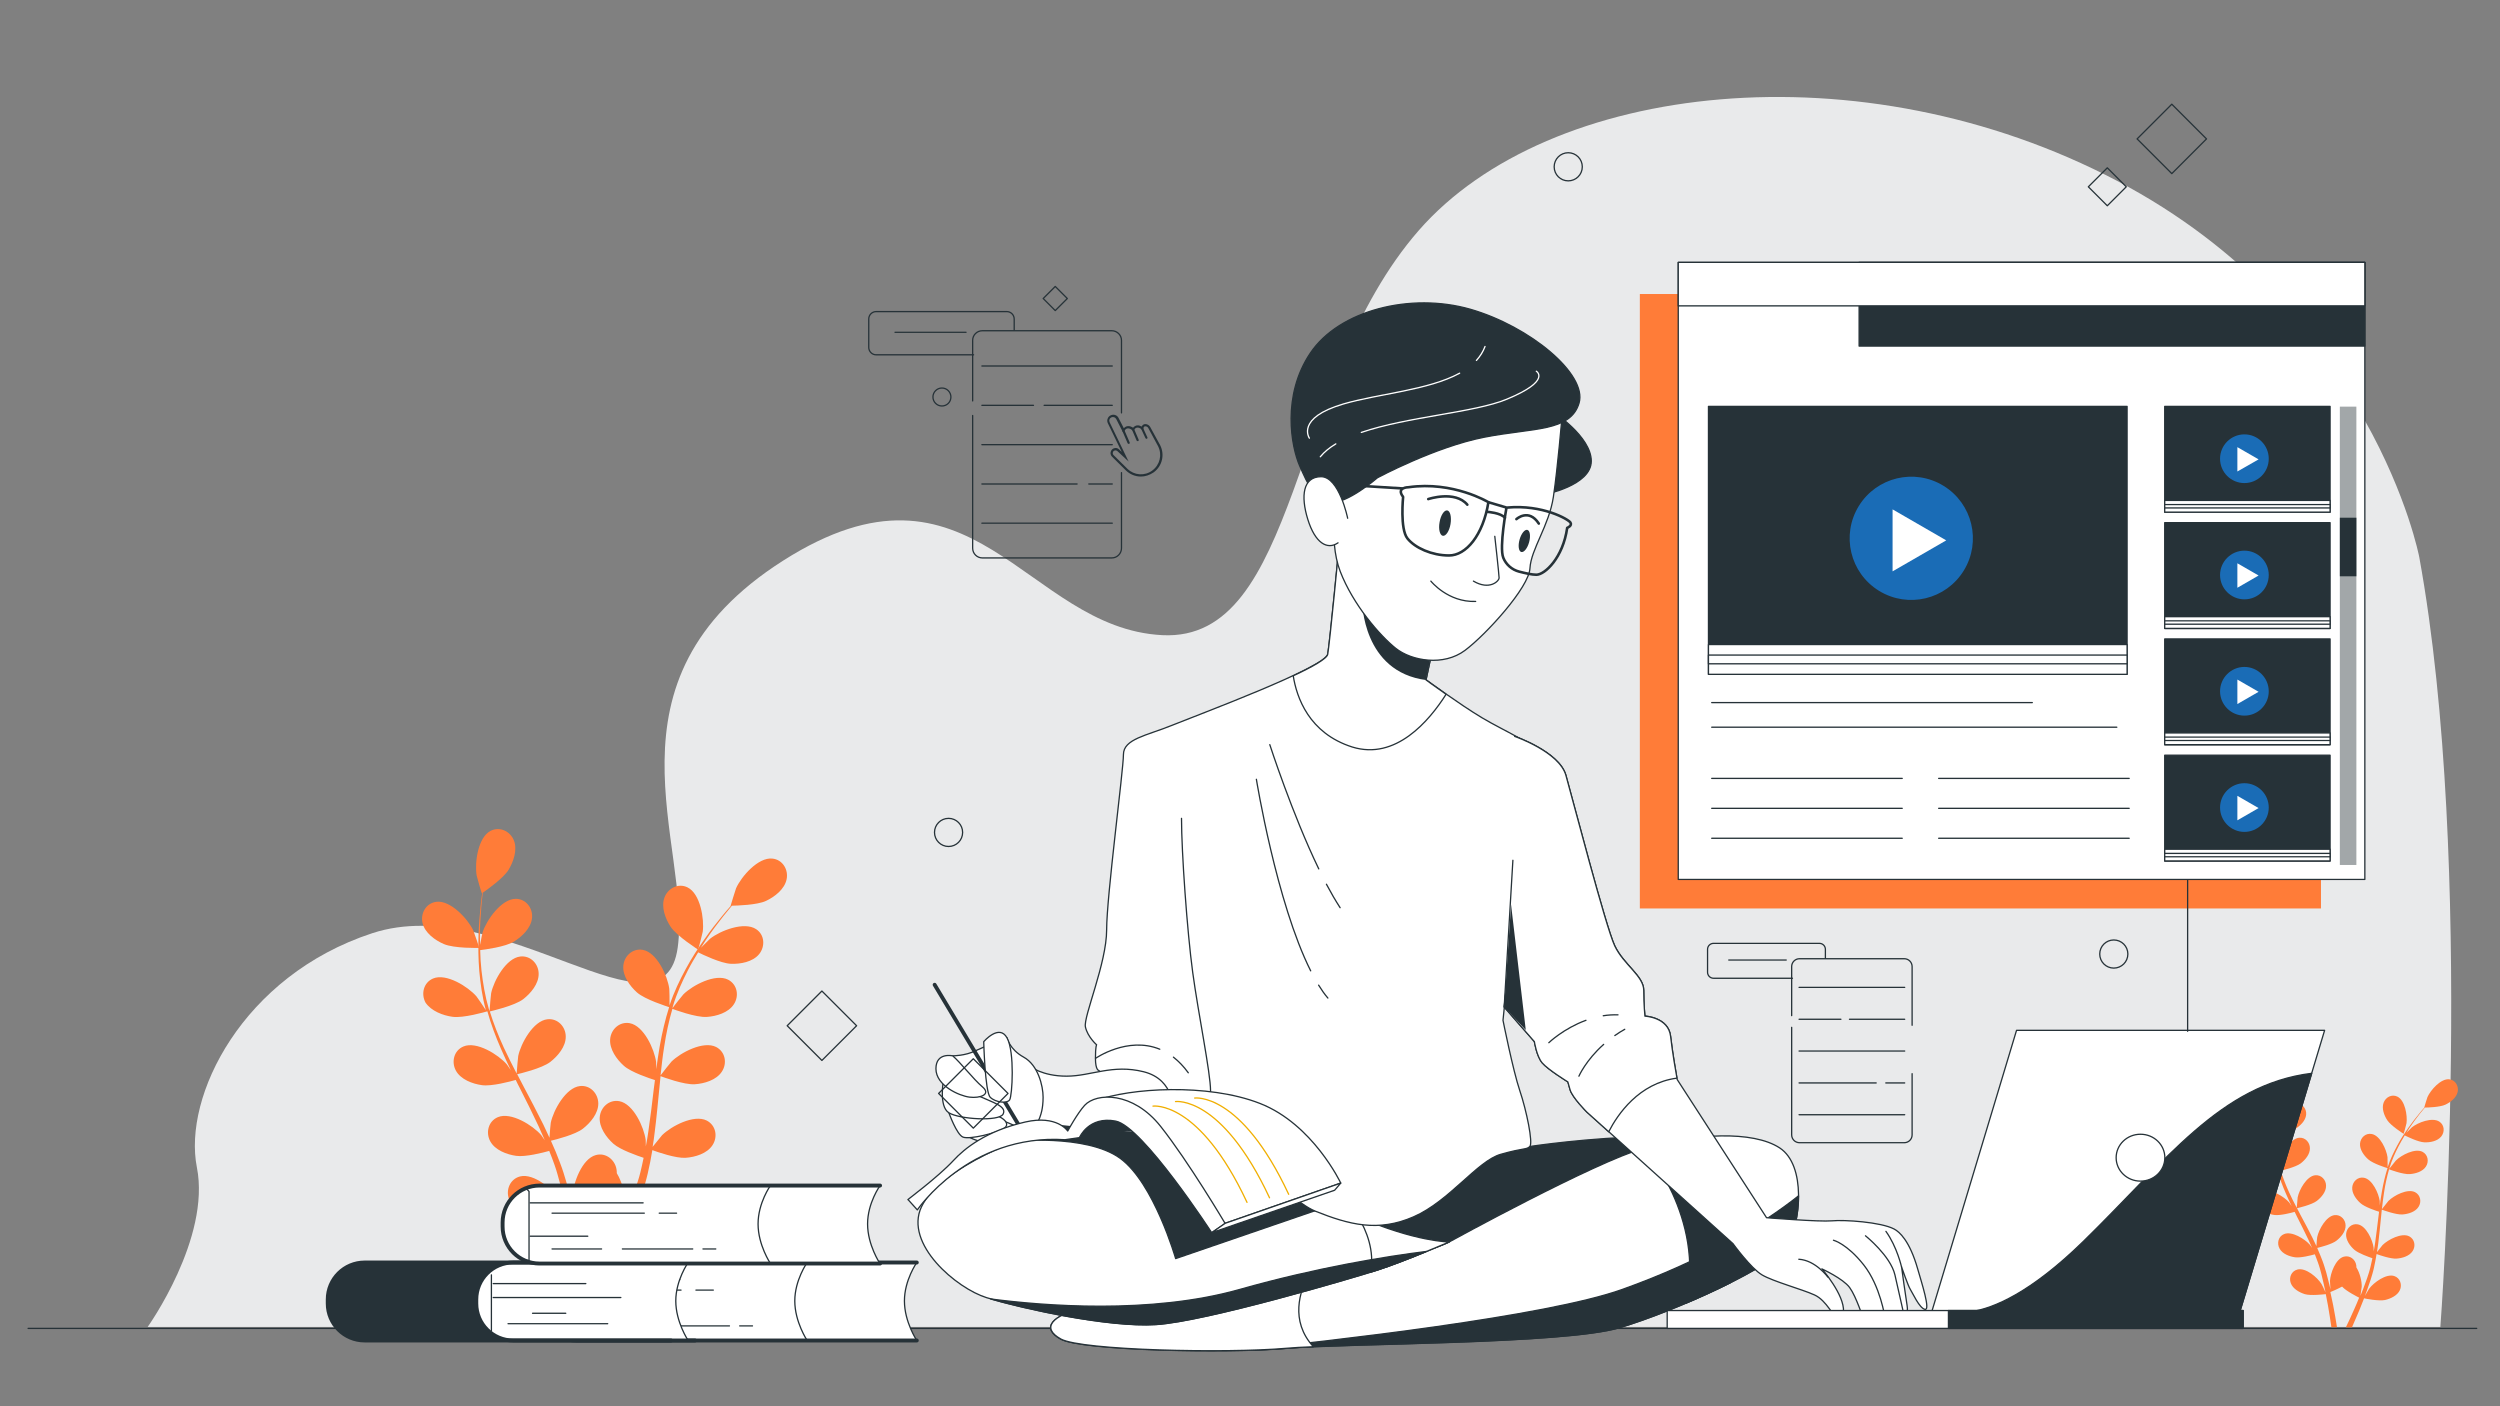 <?xml version="1.0" encoding="utf-8"?>
<!-- Generator: Adobe Illustrator 25.2.0, SVG Export Plug-In . SVG Version: 6.00 Build 0)  -->
<svg version="1.1" id="Layer_1" xmlns="http://www.w3.org/2000/svg" xmlns:xlink="http://www.w3.org/1999/xlink" x="0px" y="0px"
	 viewBox="0 0 1920 1080" style="enable-background:new 0 0 1920 1080;" xml:space="preserve">
<rect x="0" y="0" width="1920" height="1080" fill="#808080" stroke="none"/>
<style type="text/css">
	.st0{fill:#E9EAEB;}
	.st1{fill:none;stroke:#263238;stroke-linecap:round;stroke-linejoin:round;stroke-miterlimit:10;}
	.st2{fill:#FF7C38;}
	.st3{fill:#263238;stroke:#263238;stroke-linecap:round;stroke-linejoin:round;stroke-miterlimit:10;}
	.st4{fill:#FFFFFF;stroke:#263238;stroke-linecap:round;stroke-linejoin:round;stroke-miterlimit:10;}
	.st5{fill:#263238;}
	.st6{display:none;fill:#263238;stroke:#263238;stroke-linecap:round;stroke-linejoin:round;stroke-miterlimit:10;}
	.st7{fill:none;stroke:#263238;stroke-width:2;stroke-linecap:round;stroke-linejoin:round;stroke-miterlimit:10;}
	.st8{fill:none;stroke:#FFFFFF;stroke-linecap:round;stroke-linejoin:round;stroke-miterlimit:10;}
	.st9{fill:none;stroke:#263238;stroke-width:3;stroke-linecap:round;stroke-linejoin:round;stroke-miterlimit:10;}
	.st10{fill:none;stroke:#F0AE00;stroke-linecap:round;stroke-linejoin:round;stroke-miterlimit:10;}
	.st11{fill:none;stroke:#263238;stroke-width:1;stroke-linecap:round;stroke-linejoin:round;stroke-miterlimit:10;}
	.st12{fill:#1A6CB6;}
	.st13{fill:#FFFFFF;}
	.st14{fill:#A2A7A9;}
</style>
<path class="st0" d="M1858,427.9c0,0-35.1-185.3-231.9-288.9c-196.8-103.6-436.8-76.3-536.6,38.1
	c-99.8,114.5-91.7,316.1-196.9,310.7s-145.6-149.9-291.2-57.2s-70.1,218-80.9,297c-10.8,79-134.8-43.6-234.6-10.9
	C186.2,749.4,140.4,842,151.2,896.5s-37.8,122.6-37.8,122.6h1760.8C1874.2,1019.2,1901.2,664.9,1858,427.9z"/>
<line class="st1" x1="21.6" y1="1020.2" x2="1902.1" y2="1020.2"/>
<g>
	<path class="st2" d="M340.8,725c7.9,3.5,27.2,3,27.2,3c0.2,0-4.1-12.6-4.5-13.4c-4.2-8.9-17.6-23.5-28.5-22
		c-7.9,1.1-12.2,8.9-10.5,16.3C326.3,716.5,334.1,722.1,340.8,725z"/>
	<path class="st2" d="M347.5,780.9c8.2,1.2,25.4-3.8,26.8-4.2c2.7,9.7,6.3,19.3,10.5,28.9c2.4,5.5,4.9,10.9,7.6,16.4
		c-1.6-2.3-3-4.3-3.2-4.6c-6.4-7.4-23.2-18-33.3-13.7c-7.3,3.1-9.4,11.8-5.8,18.5c3.7,6.8,12.7,10.2,20,11.2c7.4,1.1,22.1-2.9,26-4
		c1,2.1,2,4.2,3.1,6.2c5,9.9,10,19.8,14.6,29.7c1.6,3.5,3.1,7,4.6,10.4c-1.4-2-2.6-3.8-2.8-4c-6.4-7.4-23.2-18-33.3-13.7
		c-7.3,3.1-9.4,11.8-5.8,18.5c3.7,6.8,12.7,10.2,20,11.2c7,1,20.7-2.5,25.3-3.8c1.4,3.6,2.9,7.2,4.1,10.8c0.8,2.5,1.7,4.8,2.3,7.3
		c0.7,2.5,1.4,4.9,2,7.3c1.1,4.7,2.3,9.5,3.3,14.2c0.7,3.2,1.3,6.3,2,9.4c-1.6-3.5-4.8-10.2-5.2-10.8c-5.2-8.3-20.2-21.3-30.9-18.6
		c-7.7,2-11.1,10.3-8.5,17.4c2.7,7.3,11,12,18,14.1c7.7,2.4,24.8,0.2,27-0.1c1,5.1,2,10.1,2.8,14.8c1.8,10.4,3.2,19.7,4.3,27.6h7.2
		c-1.3-8.2-2.9-17.9-5.1-28.8c-1-5.2-2.2-10.7-3.5-16.4c1.3-0.5,8.6-3.5,15-7.1c5.6,6.1,20.1,13.2,21.9,14.1
		c-2,4.8-3.9,9.5-5.8,13.9c-4,9.2-7.8,17.3-11.1,24.3h7.8c2.9-6.4,6-13.7,9.3-21.7c2-4.9,4.1-10.2,6.1-15.6c2.1,0.4,19,3.9,26.9,2.1
		c7.2-1.6,15.8-5.7,19-12.7c3.1-6.9,0.3-15.5-7.2-18c-10.4-3.5-26.4,8.3-32.2,16.3c-0.4,0.5-3.5,5.9-5.5,9.4
		c0.8-2.2,1.7-4.4,2.5-6.7c1.7-4.5,3.2-9.1,4.9-14c0.7-2.4,1.5-4.8,2.2-7.3c0.8-2.4,1.3-5.1,2-7.6c1.4-6,2.6-12.1,3.6-18.2
		c4,1.5,18.2,6.4,25.5,5.9c7.3-0.5,16.5-3.2,20.7-9.7c4.2-6.4,2.7-15.2-4.4-18.9c-9.8-5-27.3,4.3-34.3,11.2c-0.4,0.4-4.9,6-7.3,9
		c0.6-3.7,1.2-7.4,1.6-11.2c1.4-10.9,2.4-22,3.5-33c0.3-3.4,0.7-6.8,1-10.1c1.4,0.5,18.1,6.8,26.4,6.2c7.3-0.5,16.5-3.2,20.7-9.7
		c4.2-6.4,2.7-15.2-4.4-18.9c-9.8-5-27.3,4.3-34.3,11.2c-0.5,0.5-6.9,8.5-8.4,10.6c0.8-7.4,1.6-14.8,2.8-22.1
		c1.5-10,3.6-19.8,6.3-29c0.7,0.3,18.1,6.8,26.5,6.2c7.3-0.5,16.5-3.2,20.7-9.7c4.2-6.4,2.7-15.2-4.4-18.9
		c-9.8-5-27.3,4.3-34.3,11.2c-0.5,0.5-7.4,9.1-8.5,10.8c0.2-0.5,0.3-1.1,0.4-1.7c3-9.9,7.2-19.1,11.5-27.5c2.5-4.9,5.2-9.4,7.9-13.8
		c3.1,1.6,17.5,8.5,25.1,8.8c7.3,0.3,16.8-1.4,21.7-7.4c4.8-5.9,4.3-14.9-2.3-19.2c-9.2-6.1-27.6,1.2-35.3,7.3
		c-0.4,0.3-4.3,4.2-7.1,7c1.2-2,2.5-4,3.7-5.8c4.6-6.9,9.2-13,13.4-18.3c2.4-3,4.6-5.7,6.7-8.2c3.9-0.1,19.4-0.5,26.2-3.7
		c6.6-3.1,14.2-8.9,15.8-16.5c1.6-7.4-3-15.2-10.9-16c-10.9-1.2-23.9,13.8-27.9,22.8c-0.3,0.8-4.3,13.5-4.2,13.5c0,0,0.2,0,0.2,0
		c-2.1,2.3-4.3,4.9-6.6,7.7c-4.3,5.3-9.1,11.2-13.8,18.1c-4.8,6.8-9.8,14.4-14.3,22.8c-4.6,8.5-9,17.6-12.3,27.6
		c0,0.1-0.1,0.2-0.1,0.3c0.1-3.2-0.1-12.2-0.2-12.9c-1.3-9.7-9.4-27.8-20.3-29.8c-7.8-1.4-14.4,4.7-15,12.3
		c-0.6,7.7,5,15.5,10.5,20.4c6.2,5.5,23.3,10.8,24.7,11.3c-3,9.5-5.4,19.6-7.2,29.9c-1,5.9-1.9,11.8-2.7,17.8c0-2.8-0.1-5.3-0.1-5.6
		c-1.3-9.7-9.4-27.8-20.3-29.8c-7.8-1.4-14.4,4.7-15,12.3c-0.6,7.7,5,15.5,10.5,20.4c5.5,5,20.1,9.8,23.9,11
		c-0.3,2.3-0.6,4.6-0.9,6.9c-1.3,11-2.6,22.1-4.2,32.8c-0.5,3.8-1.2,7.5-1.9,11.2c0-2.5-0.1-4.6-0.1-4.9
		c-1.3-9.7-9.4-27.8-20.3-29.8c-7.8-1.4-14.4,4.7-15,12.3c-0.6,7.7,5,15.5,10.5,20.4c5.3,4.7,18.7,9.3,23.2,10.8
		c-0.8,3.8-1.6,7.6-2.5,11.2c-0.7,2.5-1.2,4.9-2.1,7.3c-0.8,2.4-1.6,4.8-2.3,7.2c-1.6,4.5-3.3,9.2-5,13.6c-1.2,3.1-2.4,6-3.5,8.9
		c0.6-3.8,1.6-11.2,1.6-11.8c0.1-6.5-2.2-17.1-6.8-24.6c0-1,0-1.9-0.2-2.9c-1.2-7.5-8.3-13.1-15.9-11c-10.6,2.8-17.4,21.5-17.9,31.3
		c0,0.6,0.4,6.9,0.6,10.9c-0.5-2.3-1-4.6-1.6-6.9c-1.1-4.7-2.4-9.4-3.7-14.4c-0.7-2.4-1.5-4.8-2.2-7.3c-0.7-2.4-1.7-4.9-2.6-7.4
		c-2.1-5.8-4.5-11.5-7.1-17.2c4.1-1,18.7-4.7,24.5-9.2c5.8-4.5,12-11.8,11.9-19.5c-0.1-7.6-6.2-14.2-14.1-13.3
		c-10.9,1.2-20.4,18.6-22.4,28.2c-0.1,0.6-0.8,7.7-1,11.5c-1.6-3.4-3.1-6.8-4.8-10.3c-4.9-9.8-10.1-19.7-15.3-29.5
		c-1.6-3-3.1-6-4.7-9c1.5-0.3,18.9-4.4,25.4-9.4c5.8-4.5,12-11.8,11.9-19.5c0-7.6-6.2-14.2-14.1-13.3c-10.9,1.2-20.4,18.6-22.4,28.2
		c-0.1,0.7-1.1,10.9-1.2,13.5c-3.4-6.6-6.8-13.3-9.9-20c-4.2-9.2-7.9-18.5-10.7-27.7c0.7-0.2,18.9-4.3,25.6-9.4
		c5.8-4.5,12-11.8,11.9-19.5c0-7.6-6.2-14.2-14.1-13.3c-10.9,1.2-20.4,18.6-22.4,28.2c-0.2,0.8-1.1,11.7-1.2,13.7
		c-0.2-0.5-0.4-1.1-0.6-1.7c-2.9-9.9-4.5-19.9-5.6-29.3c-0.6-5.5-0.9-10.7-1-15.8c3.5-0.4,19.3-2.5,25.8-6.5
		c6.3-3.8,13.2-10.4,14-18.1c0.8-7.6-4.6-14.8-12.5-14.8c-11,0-22.4,16.3-25.4,25.6c-0.2,0.5-1.3,5.9-2,9.8c0-2.3-0.1-4.7-0.1-6.9
		c0-8.3,0.5-15.9,1.1-22.7c0.3-3.8,0.7-7.3,1.1-10.5c3.2-2.2,15.9-11.2,19.8-17.6c3.8-6.3,6.9-15.3,4.1-22.5
		c-2.8-7.1-10.9-11-17.9-7.4c-9.8,5-12.4,24.7-10.7,34.4c0.1,0.8,3.8,13.7,4,13.6c0,0,0.2-0.1,0.2-0.1c-0.4,3.1-0.9,6.4-1.2,10.1
		c-0.7,6.8-1.4,14.4-1.6,22.7c-0.2,8.3-0.2,17.4,0.6,27c0.9,9.6,2.2,19.6,5,29.8c0,0.1,0.1,0.2,0.1,0.3c-1.7-2.7-6.8-10.2-7.3-10.7
		c-6.4-7.4-23.2-18-33.3-13.7c-7.3,3.1-9.4,11.8-5.8,18.5C331.2,776.5,340.2,779.9,347.5,780.9z"/>
	<path class="st2" d="M536.1,729.3c0.2,0.1,3.5-12.8,3.6-13.7c1.3-9.7-1.8-29.3-11.7-34.1c-7.1-3.5-15.1,0.7-17.7,7.8
		c-2.7,7.3,0.7,16.3,4.7,22.4C519.8,719,536.1,729.2,536.1,729.3z"/>
</g>
<g>
	<path class="st2" d="M1729.2,868.2c4.7,2.1,16.3,1.8,16.3,1.8c0.1,0-2.5-7.6-2.7-8c-2.5-5.3-10.6-14-17.1-13.2
		c-4.7,0.6-7.3,5.3-6.3,9.8C1720.5,863.1,1725.2,866.5,1729.2,868.2z"/>
	<path class="st2" d="M1733.2,901.7c4.9,0.7,15.2-2.3,16-2.5c1.6,5.8,3.8,11.6,6.3,17.3c1.4,3.3,2.9,6.5,4.5,9.8
		c-0.9-1.4-1.8-2.6-1.9-2.8c-3.8-4.4-13.9-10.8-19.9-8.2c-4.4,1.8-5.6,7.1-3.4,11.1c2.2,4.1,7.6,6.1,11.9,6.7
		c4.4,0.6,13.3-1.7,15.6-2.4c0.6,1.2,1.2,2.5,1.8,3.7c3,5.9,6,11.9,8.8,17.8c1,2.1,1.9,4.2,2.8,6.2c-0.8-1.2-1.6-2.3-1.7-2.4
		c-3.8-4.4-13.9-10.8-19.9-8.2c-4.4,1.8-5.6,7.1-3.4,11.1c2.2,4.1,7.6,6.1,11.9,6.7c4.2,0.6,12.4-1.5,15.2-2.3
		c0.8,2.2,1.7,4.3,2.4,6.4c0.5,1.5,1,2.8,1.4,4.3c0.4,1.5,0.8,2.9,1.2,4.4c0.7,2.8,1.4,5.7,2,8.5c0.4,1.9,0.8,3.8,1.2,5.6
		c-0.9-2.1-2.9-6.1-3.1-6.4c-3.1-5-12.1-12.8-18.5-11.1c-4.6,1.2-6.7,6.1-5.1,10.4c1.6,4.4,6.6,7.2,10.8,8.5
		c4.6,1.4,14.8,0.1,16.1,0c0.6,3.1,1.2,6,1.7,8.9c1.1,6.2,1.9,11.8,2.6,16.5h4.3c-0.8-4.9-1.7-10.7-3-17.2c-0.6-3.1-1.3-6.4-2.1-9.8
		c0.8-0.3,5.1-2.1,9-4.2c3.4,3.7,12,7.9,13.1,8.5c-1.2,2.9-2.3,5.7-3.5,8.3c-2.4,5.5-4.7,10.4-6.7,14.5h4.7c1.7-3.8,3.6-8.2,5.6-13
		c1.2-2.9,2.4-6.1,3.7-9.3c1.2,0.3,11.4,2.3,16.1,1.3c4.3-1,9.5-3.4,11.4-7.6c1.9-4.1,0.2-9.3-4.3-10.8c-6.2-2.1-15.8,5-19.3,9.7
		c-0.2,0.3-2.1,3.5-3.3,5.6c0.5-1.3,1-2.6,1.5-4c1-2.7,1.9-5.5,2.9-8.4c0.4-1.4,0.9-2.9,1.3-4.3c0.5-1.5,0.8-3,1.2-4.6
		c0.8-3.6,1.5-7.2,2.1-10.9c2.4,0.9,10.9,3.8,15.3,3.5c4.4-0.3,9.9-1.9,12.4-5.8c2.5-3.8,1.6-9.1-2.6-11.3c-5.8-3-16.3,2.5-20.5,6.7
		c-0.3,0.3-2.9,3.6-4.3,5.4c0.3-2.2,0.7-4.4,1-6.7c0.8-6.5,1.4-13.2,2.1-19.8c0.2-2,0.4-4,0.6-6.1c0.8,0.3,10.9,4,15.8,3.7
		c4.4-0.3,9.9-1.9,12.4-5.8c2.5-3.8,1.6-9.1-2.6-11.3c-5.8-3-16.3,2.5-20.5,6.7c-0.3,0.3-4.1,5.1-5,6.3c0.5-4.5,1-8.9,1.7-13.2
		c0.9-6,2.2-11.8,3.8-17.4c0.4,0.2,10.8,4.1,15.9,3.7c4.4-0.3,9.9-1.9,12.4-5.8c2.5-3.8,1.6-9.1-2.6-11.3c-5.8-3-16.3,2.5-20.5,6.7
		c-0.3,0.3-4.4,5.5-5.1,6.4c0.1-0.3,0.2-0.7,0.3-1c1.8-5.9,4.3-11.4,6.9-16.4c1.5-2.9,3.1-5.6,4.7-8.3c1.9,0.9,10.4,5.1,15,5.3
		c4.4,0.2,10-0.8,13-4.4c2.9-3.5,2.6-8.9-1.4-11.5c-5.5-3.6-16.5,0.7-21.1,4.4c-0.3,0.2-2.6,2.5-4.2,4.2c0.7-1.2,1.5-2.4,2.2-3.5
		c2.8-4.2,5.5-7.8,8-11c1.4-1.8,2.8-3.4,4-4.9c2.3,0,11.6-0.3,15.7-2.2c4-1.9,8.5-5.3,9.5-9.9c0.9-4.5-1.8-9.1-6.5-9.6
		c-6.5-0.7-14.3,8.3-16.7,13.6c-0.2,0.5-2.6,8.1-2.5,8.1c0,0,0.1,0,0.1,0c-1.2,1.4-2.6,2.9-3.9,4.6c-2.6,3.1-5.4,6.7-8.3,10.8
		c-2.9,4.1-5.9,8.6-8.6,13.7c-2.7,5.1-5.4,10.5-7.3,16.5c0,0.1,0,0.1-0.1,0.2c0-1.9-0.1-7.3-0.1-7.7c-0.8-5.8-5.6-16.6-12.1-17.8
		c-4.7-0.9-8.6,2.8-9,7.3c-0.4,4.6,3,9.3,6.3,12.2c3.7,3.3,13.9,6.5,14.8,6.7c-1.8,5.7-3.2,11.7-4.3,17.9c-0.6,3.5-1.2,7.1-1.6,10.7
		c0-1.7-0.1-3.2-0.1-3.4c-0.8-5.8-5.6-16.6-12.1-17.8c-4.7-0.9-8.6,2.8-9,7.3c-0.4,4.6,3,9.3,6.3,12.2c3.3,3,12,5.9,14.3,6.6
		c-0.2,1.4-0.3,2.8-0.5,4.1c-0.8,6.6-1.6,13.2-2.5,19.6c-0.3,2.3-0.7,4.5-1.1,6.7c0-1.5-0.1-2.7-0.1-2.9
		c-0.8-5.8-5.6-16.6-12.1-17.8c-4.7-0.9-8.6,2.8-9,7.3c-0.4,4.6,3,9.3,6.3,12.2c3.2,2.8,11.2,5.6,13.9,6.5c-0.5,2.3-1,4.5-1.5,6.7
		c-0.4,1.5-0.7,2.9-1.2,4.4c-0.5,1.5-0.9,2.9-1.4,4.3c-1,2.7-2,5.5-3,8.2c-0.7,1.8-1.4,3.6-2.1,5.3c0.4-2.3,1-6.7,1-7.1
		c0.1-3.9-1.3-10.3-4.1-14.7c0-0.6,0-1.2-0.1-1.7c-0.7-4.5-4.9-7.8-9.5-6.6c-6.4,1.7-10.4,12.8-10.7,18.7c0,0.3,0.2,4.1,0.4,6.5
		c-0.3-1.4-0.6-2.7-1-4.2c-0.7-2.8-1.4-5.6-2.2-8.6c-0.4-1.4-0.9-2.9-1.3-4.3c-0.4-1.5-1-3-1.5-4.5c-1.3-3.4-2.7-6.9-4.2-10.3
		c2.5-0.6,11.2-2.8,14.7-5.5c3.5-2.7,7.2-7,7.1-11.7c0-4.5-3.7-8.5-8.4-8c-6.5,0.7-12.2,11.1-13.4,16.9c-0.1,0.4-0.5,4.6-0.6,6.9
		c-0.9-2-1.9-4.1-2.9-6.1c-2.9-5.9-6.1-11.8-9.2-17.6c-0.9-1.8-1.9-3.6-2.8-5.4c0.9-0.2,11.3-2.6,15.2-5.6c3.5-2.7,7.2-7,7.1-11.7
		c0-4.5-3.7-8.5-8.4-8c-6.5,0.7-12.2,11.1-13.4,16.9c-0.1,0.4-0.6,6.5-0.7,8.1c-2.1-4-4.1-7.9-5.9-11.9c-2.5-5.5-4.7-11.1-6.4-16.6
		c0.4-0.1,11.3-2.6,15.3-5.6c3.5-2.7,7.2-7,7.1-11.7c0-4.5-3.7-8.5-8.4-8c-6.5,0.7-12.2,11.1-13.4,16.9c-0.1,0.5-0.7,7-0.7,8.2
		c-0.1-0.3-0.2-0.7-0.3-1c-1.8-5.9-2.7-11.9-3.3-17.5c-0.4-3.3-0.5-6.4-0.6-9.5c2.1-0.3,11.5-1.5,15.4-3.9c3.8-2.3,7.9-6.2,8.4-10.8
		c0.5-4.5-2.7-8.8-7.5-8.8c-6.6,0-13.4,9.7-15.2,15.3c-0.1,0.3-0.8,3.5-1.2,5.8c0-1.4-0.1-2.8-0.1-4.1c0-5,0.3-9.5,0.6-13.6
		c0.2-2.3,0.4-4.4,0.7-6.3c1.9-1.3,9.5-6.7,11.8-10.5c2.3-3.8,4.2-9.2,2.4-13.5c-1.7-4.2-6.5-6.6-10.7-4.4c-5.8,3-7.4,14.8-6.4,20.6
		c0.1,0.5,2.3,8.2,2.4,8.1c0,0,0.1-0.1,0.1-0.1c-0.3,1.9-0.5,3.8-0.7,6c-0.4,4-0.8,8.6-0.9,13.6c-0.1,5-0.1,10.4,0.4,16.1
		c0.5,5.7,1.3,11.7,3,17.8c0,0.1,0.1,0.1,0.1,0.2c-1-1.6-4.1-6.1-4.4-6.4c-3.8-4.4-13.9-10.8-19.9-8.2c-4.4,1.8-5.6,7.1-3.4,11.1
		C1723.5,899,1728.8,901,1733.2,901.7z"/>
	<path class="st2" d="M1846,870.8c0.1,0.1,2.1-7.7,2.2-8.2c0.8-5.8-1.1-17.5-7-20.4c-4.3-2.1-9,0.4-10.6,4.7
		c-1.6,4.4,0.4,9.7,2.8,13.4C1836.2,864.6,1846,870.8,1846,870.8z"/>
</g>
<g>
	<g>
		<g>
			<path class="st3" d="M1174.9,880.5c0,0,45.2-6.9,93.6-7.7c48.4-0.8,64.3,2.4,76.2,6.3s22.5,37.3,6.9,69
				c-15.6,31.7-70.4,57.9-144.9,51.5c-74.6-6.3-127.7-21.4-156.3-42.8c-28.6-21.4-3.2-33.3,28.6-50.8
				C1110.6,888.8,1153.5,879.5,1174.9,880.5z"/>
			<path class="st4" d="M1113,953.8c0,0,111.1-61.1,149.9-72.2s83.3-13.5,103.9,0s15.9,57.1,6.3,73.8
				c-9.5,16.7-86.5,51.6-129.3,64.3c-42.8,12.7-210.2,11.9-256.2,15.9c-46,4-157,1.6-172.9-7.1c-15.9-8.7-6.3-18.2,16.7-23.8
				c23-5.5,99.2-5.5,134.8-15.9C1002,978.4,1086.8,967.3,1113,953.8z"/>
			<path class="st3" d="M1373.2,955.4c4.6-8.1,8.1-22.6,8.1-37c-28.8,22.8-73.5,49.8-135.4,71.9c-58.7,21-225,39.7-293.7,46.8
				c13.7-0.3,26-0.8,35.5-1.6c46-4,213.4-3.2,256.2-15.9C1286.7,1006.9,1363.7,972,1373.2,955.4z"/>
			<path class="st3" d="M1294.7,1000.9c11.8-5,23.6-10.4,34.3-15.8c2.4-11.7,5.2-45.9-19.9-112c-15.1,1.3-31,4.2-46.1,8.5
				C1262.9,881.6,1310,935.4,1294.7,1000.9z"/>
			<path class="st4" d="M1004.5,980c-14.9,3-28.4,5.9-38.2,8.7c-35.7,10.3-111.8,10.3-134.8,15.9s-32.5,15.1-16.7,23.8
				c15.9,8.7,126.9,11.1,172.9,7.1c5.4-0.5,12.6-0.9,21-1.2C990.3,1014.3,998.7,991,1004.5,980z"/>
		</g>
		<g>
			<path class="st4" d="M932.2,853.8c0,0-72.2,8.7-108.7,11.9c-36.5,3.2-102.3,32.5-115.8,61.1c-13.5,28.6,27,62.7,50,69.8
				c23,7.1,92,23,130.1,20.6c38.1-2.4,150.7-35.7,170.5-42c19.8-6.3,54.7-21.4,54.7-21.4s-33.3,0-89.6-28.6
				C967.1,896.7,958.3,867.3,932.2,853.8z"/>
			<path class="st3" d="M777.2,876.5c0,0,56.9-5.9,83,13c26.1,19,42.7,77.1,42.7,77.1l120.5-41.4c0,0-9-9.6-31.6-36.9
				c-22.5-27.3-88.9-42.7-128.1-34.4C824.6,862.3,777.2,876.5,777.2,876.5z"/>
			<path class="st4" d="M1052.6,977c2.3-0.7,4.3-1.3,5.7-1.8c19.8-6.3,54.7-21.4,54.7-21.4s-25.6,0-69.8-19.2
				C1049.5,945.2,1055.8,960.7,1052.6,977z"/>
			<path class="st3" d="M1095.5,961.1c-30.5,3.8-83.3,12.2-143.4,29.2c-68.6,19.4-151.3,12.5-191.3,7.3c25.6,7.5,90.5,22,127,19.7
				c38.1-2.4,150.7-35.7,170.5-42C1068.9,971.8,1083.9,965.9,1095.5,961.1z"/>
		</g>
	</g>
	<g>
		<path class="st4" d="M1170.6,623.3l-16.3,160.3c0,0,7.7,38.6,12.9,54s10.3,40.3,7.7,42.9c-2.6,2.6-4.3,0.9-22.3,6
			s-39.4,36-66.9,48c-27.4,12-49.7,6-75.5-4.3c-25.7-10.3-73.7-72.9-84-74.6c-10.3-1.7-41.2-6.9-54-11.2
			c-12.9-4.3-28.3-22.3-28.3-22.3s-2.6,0-2.6-9.4s0.9-10.3,0.9-10.3s-6.9-6-8.6-13.7s16.3-48.9,16.3-74.6
			c0-25.7,12.9-122.6,12.9-134.6s18-14.6,36.9-22.3c18.9-7.7,118.3-44.6,120-54.9c1.7-10.3,8.6-82.3,8.6-82.3s53.3,57.1,60,61.7
			c8.6,6,12.9,12,12.9,12l-6,28.3c0,0,25.7,18.9,42.9,29.2c17.2,10.3,40.3,19.7,41.2,26.6"/>
	</g>
	<path class="st1" d="M901.2,811.9c3.9,3.1,7.8,7,11.4,12"/>
	<path class="st1" d="M841.4,812.8c0,0,24.6-17.1,49.3-7"/>
	<g>
		<path class="st4" d="M1110.6,533.2c-8.8-6.1-15.4-11-15.4-11l6-28.3c0,0-4.3-6-12.9-12c-6.7-4.7-60-61.7-60-61.7s-6.9,72-8.6,82.3
			c-0.6,3.3-11.4,9.5-26.5,16.5c2.6,16.5,12,44.1,45.3,54.7C1071.9,584.1,1097.6,553.7,1110.6,533.2z"/>
		<path class="st5" d="M1095.4,522.3c-0.2-0.1-0.3-0.2-0.3-0.2l6-28.3c0,0-4.3-6-12.9-12c-3.8-2.6-22.6-22.2-38.2-38.6l-3.9,18.8
			C1046.2,462,1046.2,516,1095.4,522.3z"/>
	</g>
	<g>
		<path class="st6" d="M1041.5,243.3c0,0-2.5-20.5-18.8-24.6c-16.4-4.1-54-1.6-67.1,22.9c-13.1,24.6-3.3,43.4,1.6,46.7
			c4.9,3.3,9,4.9,9,4.9l4.1-20.5c0,0,1.6,18,13.1,22.1c11.5,4.1,35.2,0,35.2,0S1039.1,280.1,1041.5,243.3z"/>
		<path class="st3" d="M1192.9,316.4c0,0,29.2,18.9,29.2,37.7s-36,25.7-36,25.7L1192.9,316.4z"/>
		<g>
			<path class="st4" d="M1199.6,320.2c0,0-3.3,39.3-6.6,61.4c-3.3,22.1-17.2,40.1-18,54.9c-0.8,14.7-33.6,50.8-49.9,63
				c-16.4,12.3-40.9,8.2-53.2-1.6c-12.3-9.8-32.8-33.6-42.6-59c-9.8-25.4-2.5-62.2,0-73.7s63.9-56.5,110.5-56.5
				S1199.6,320.2,1199.6,320.2z"/>
			<path class="st1" d="M1148,411.9c0,0,3.3,29.5,3.3,31.9c0,2.5-7.4,9.8-19.7,2.5"/>
			<path class="st1" d="M1098.9,446.3c0,0,13.1,16.4,34.4,15.6"/>
			<g>
				<path class="st7" d="M1143.1,385.7c0,0-27-16.4-61.4-11.5c0,0-9.8,0-4.1,7.4c0,0-2.5,24.6,3.3,31.9s18.8,13.1,31.9,13.1
					C1125.9,426.7,1139,411.1,1143.1,385.7z"/>
				<line class="st7" x1="1076.8" y1="375.1" x2="1023.5" y2="371.8"/>
				<path class="st7" d="M1143.1,385.7l13.9,4.1c0,0-5.7,30.3-2.5,38.5l0,0c2.1,5.3,6.7,9.3,12.2,10.7c4.6,1.2,10,2.4,13.2,2.4
					c6.6,0,20.5-13.1,23.7-36c0,0,4.1-1.6,2.5-4.1c-1.6-2.5-21.4-13.9-48.4-11.5"/>
				<path class="st7" d="M1142.3,393.1c0,0,10.4,0.7,13.5,4.6"/>
			</g>
			<path class="st5" d="M1114,402.5c-0.9,5.4-3.6,9.4-5.9,9c-2.3-0.4-3.5-5.1-2.5-10.5c0.9-5.4,3.6-9.4,5.9-9
				S1114.9,397.1,1114,402.5z"/>
			
				<ellipse transform="matrix(0.268 -0.964 0.964 0.268 456.196 1431.867)" class="st5" cx="1170" cy="415.9" rx="8.8" ry="3.8"/>
			<path class="st7" d="M1096.9,383.3c0,0,20.6-6.9,30,4.3"/>
			<path class="st7" d="M1164.6,398.7c0,0,9.4-8.6,17.2,3.4"/>
		</g>
		<g>
			<path class="st3" d="M1057.9,366.9c0,0,44.2-23.7,81.9-31.1s66.3-4.1,72.9-26.2c6.6-22.1-37.7-58.9-83.5-72.1
				c-45.8-13.1-100.7,0.8-122.8,33.6c-22.1,32.8-14.7,72.1-8.2,86.8s11.5,26.2,23.7,27.8C1034.2,387.4,1057.9,366.9,1057.9,366.9z"
				/>
			<g>
				<path class="st8" d="M1025.9,340.9c-4.8,2.9-8.8,6.1-11.9,9.9"/>
				<path class="st8" d="M1179.9,285.1c0,0,11.9,7.2-22.7,21.5c-25.1,10.4-76.1,13.3-111.7,25.5"/>
				<path class="st8" d="M1133.9,276.8c2.8-3.1,5.1-6.7,6.6-10.7"/>
				<path class="st8" d="M1005.6,336.5c0,0-10.7-15.5,26.3-26.3c26.7-7.8,65.2-10.5,89.1-23.6"/>
			</g>
		</g>
		<path class="st4" d="M1035,398c0,0-6.5-31.9-20.4-31.9s-15.8,14.7-10.2,32.8s14.9,23.7,23.2,18"/>
	</g>
	<path class="st1" d="M926.3,855.7c0,0,3.4-4.3,3.4-18c0-13.7-9.4-59.2-13.7-90.9c-4.3-31.7-8.6-92.6-8.6-118.3"/>
	<path class="st1" d="M1012.7,756.6c2.3,3.7,4.6,7,7.1,9.9"/>
	<path class="st1" d="M964.9,598.5c0,0,15.4,94.8,41.7,147.1"/>
	<path class="st1" d="M1018.7,679.1c3.5,6.6,7,12.6,10.5,18"/>
	<path class="st1" d="M975.2,571.9c0,0,17.2,53.2,37.6,95.4"/>
	<g>
		<path class="st4" d="M790.8,818.8c0,0,9.4,7.7,28.3,7.7s35.2-9.4,59.2-3.4c24,6,24,30,21.4,36.9c-2.6,6.9-25.7,11.2-47.2,8.6
			c-21.4-2.6-65.2-6.9-65.2-6.9S794.3,836.8,790.8,818.8z"/>
		<g>
			<path class="st4" d="M773.3,797c0,0,2,8.9,12.9,14.9c10.9,6,14.9,21.8,14.9,30.8s-2,13.9-2,13.9s-3,11.9-12.9,13.9
				c-9.9,2-15.9,7.9-27.8-4c-11.9-11.9-28.8-49.6-28.8-49.6l2-6c0,0,9.9,0,17.8-4C757.5,803,773.3,797,773.3,797z"/>
			<line class="st9" x1="717.8" y1="756.3" x2="786.2" y2="870.4"/>
			<path class="st4" d="M738.6,869.4c0,0,7.9,7.9,21.8,7.9s27.8-8.9,20.8-11.9c-6.9-3-11.9-6-16.9-4
				C759.5,863.5,738.6,869.4,738.6,869.4z"/>
			<path class="st4" d="M728.7,854.5c0,0,6,16.9,10.9,18.8c5,2,25.8-3,31.7-6.9c6-4-4-10.9-12.9-10.9
				C749.5,855.5,728.7,854.5,728.7,854.5z"/>
			<path class="st4" d="M724.7,828.8c0,0-4,20.8,4,25.8c7.9,5,38.7,6.9,41.7,1c3-6-7.9-8.9-18.8-13.9
				C740.6,836.7,724.7,828.8,724.7,828.8z"/>
			<path class="st4" d="M755.5,800c0,0,1,38.7,5,42.7c4,4,12.9,5,14.9,2c2-3,4-36.7-2-47.6C767.4,786.1,755.5,800,755.5,800z"/>
			<path class="st4" d="M731.7,810.9c0,0-12.9-3-12.9,9.9c0,12.9,17.8,20.8,25.8,21.8s16.9-2,9.9-7.9
				C747.5,828.8,737.6,815.9,731.7,810.9z"/>
		</g>
	</g>
	<g>
		<path class="st3" d="M829,873.7l55.5-7.9c0,0-7.1-10.3-25.4-10.3s-29.3,8.7-31.7,11.9C825.1,870.5,829,873.7,829,873.7z"/>
		<path class="st4" d="M940.9,939.5l88.8-30.9c0,0-21.4-45.2-61.9-61.1c-40.5-15.9-100.5-11.8-125.8-2.3l9.2,10.2
			c0,0,18.2,0.8,38.1,23.8c19.8,23,39.7,59.5,39.7,59.5L940.9,939.5z"/>
		<g>
			<path class="st10" d="M885.5,849.5c0,0,35.3-5,72.2,73.9"/>
			<path class="st10" d="M902.8,846c0,0,35.3-5,72.2,73.9"/>
			<path class="st10" d="M917.5,843.3c0,0,35.3-5,72.2,73.9"/>
		</g>
		<path class="st4" d="M704.5,929.2c0,0,39.7-58.7,113.4-53.9l11.1-1.6c0,0,7.1-16.7,27.8-12.7s73.8,85.7,73.8,85.7l10.3-7.1
			c0,0-28.1-47.5-49.5-74.5c-21.4-27-49.4-26-58.4-16.2c-5.5,6-13,19.7-13,19.7s-8.2-12.5-32.6-6.9c-30,6.9-46.5,20.2-55,29.4
			c-12.4,13.4-37.4,31.6-35,30.2L704.5,929.2z"/>
		<polygon class="st4" points="930.6,946.7 1025,914.1 1029.7,908.6 940.9,939.5 		"/>
	</g>
</g>
<g>
	<path class="st4" d="M1163.4,565.5c0,0,34.1,11.8,39.2,29.8c5.1,18,30.6,116.4,37.5,131s22.3,23.2,22.3,34.3
		c0,11.2,0.9,19.7,0.9,19.7s18,0.9,19.7,15.4c1.7,14.6,5.1,33.4,5.1,33.4l68.6,106.1c0,0,40.9,3.3,50.3,2.4
		c9.4-0.9,37.5,0.9,47.7,6.3c4,2.1,11.9,8.9,18.1,30.7c3.1,10.8,9.9,31.8,5.6,31s-9.6-12.8-11.3-15.4s-6.7-17.2-6.7-17.2
		s3.4,24.9,4.3,30c0.9,5.1-1.7,10.3-1.7,10.3l-0.4,0.2c-4.2,1.7-8.9,2-13.3,0.8l-3.5-1l0,0c-3.3,1.8-7.2,2.2-10.8,1.1l-3.8-1.1
		c0,0-5.6-17.6-10.7-24.5s-21.3-14.3-21.3-14.3s17.4,19.9,16.6,32.8c-0.3,5.2,0.9,9.4-3.4,6.9s-9.4-15.4-18.9-19.7
		c-9.4-4.3-31.7-10.3-40.3-15.4c-8.6-5.1-22.3-24-22.3-24L1218.7,854c0,0-11.2-11.2-12.9-17.2s-1.7-6-1.7-6s-15.4-9.4-19.7-14.6
		c-4.3-5.1-6-16.3-6-16.3l-23.2-26.6l15.4-146.6"/>
	<path class="st4" d="M1161.9,660.7l-6.7,112.7l23.2,26.6c0,0,1.7,11.2,6,16.3s19.7,14.6,19.7,14.6s0,0,1.7,6s12.9,17.2,12.9,17.2
		l16.8,15.1c6.8-13.3,23.1-37.3,52.4-41.2c-0.8-4.3-3.5-19.8-4.9-32.2c-1.7-14.6-19.7-15.4-19.7-15.4s-0.9-8.6-0.9-19.7
		c0-11.2-15.4-19.7-22.3-34.3s-32.4-113-37.5-131s-39.2-29.8-39.2-29.8"/>
	<polygon class="st5" points="1160.5,694.8 1171.8,791.1 1155.2,773.4 	"/>
	<g>
		<path class="st1" d="M1240.2,795.3c2.4-1.7,4.9-3.3,7.6-4.8"/>
		<path class="st1" d="M1212.6,826.5c0,0,5.3-12.2,19-24.4"/>
		<path class="st1" d="M1231.3,780.1c3.6-0.6,7.4-0.8,11.3-0.7"/>
		<path class="st1" d="M1189.5,800.8c0,0,11.3-10.9,28.5-17.2"/>
	</g>
	<path class="st1" d="M1403.8,980.8c0,0-9.4-12.9-22.3-13.7"/>
	<path class="st1" d="M1408.1,952.5c0,0,10.3,2.6,23.2,18.9s16.3,40.3,16.3,40.3"/>
	<path class="st1" d="M1432.7,949.1c0,0,19.2,15.4,22.6,30c3.4,14.6,7.7,34.3,7.7,34.3"/>
	<path class="st1" d="M1460.4,973.1c0,0-3.4-15.4-12-27.4"/>
</g>
<g>
	<polygon class="st4" points="1720.2,1007.4 1483.6,1007.4 1548.7,791.3 1785.3,791.3 	"/>
	<path class="st3" d="M1720.2,1007.4l55.2-183.1c-69.9,8.6-111,66.2-175.6,129.3c-40.7,39.7-68.9,51.1-85.5,53.7H1720.2z"/>
	<ellipse class="st4" cx="1643.9" cy="889.1" rx="18.7" ry="18"/>
	<rect x="1280.4" y="1006.5" class="st4" width="442.4" height="13.7"/>
	<rect x="1496.4" y="1006.5" class="st3" width="226.3" height="13.7"/>
</g>
<g>
	<g>
		<path class="st4" d="M704.1,969.6H526.8c-15.7,0-28.4,12.7-28.4,28.4v3.1c0,15.7,12.7,28.4,28.4,28.4h177.3c0,0-9.5-14.2-9.5-30.4
			C694.6,983.1,704.1,969.6,704.1,969.6z"/>
		<path class="st4" d="M619.9,969.6H442.6c-15.7,0-28.4,12.7-28.4,28.4v3.1c0,15.7,12.7,28.4,28.4,28.4h177.3c0,0-9.5-14.2-9.5-30.4
			C610.4,983.1,619.9,969.6,619.9,969.6z"/>
		<path class="st4" d="M414.1,998.1v3.1c0,11.4,6.7,21.2,16.5,25.8l3.9,0.2V974l-2.3-2.4C421.6,975.8,414.1,986,414.1,998.1z"/>
		<path class="st9" d="M704.1,969.6H442.6c-15.7,0-28.4,12.7-28.4,28.4v3.1c0,15.7,12.7,28.4,28.4,28.4h261.5"/>
		<g>
			<line class="st1" x1="435.4" y1="982.8" x2="522.1" y2="982.8"/>
			<line class="st1" x1="534.5" y1="990.8" x2="547.8" y2="990.8"/>
			<line class="st1" x1="452.2" y1="990.8" x2="523" y2="990.8"/>
			<line class="st1" x1="435.4" y1="1008.5" x2="479.6" y2="1008.5"/>
			<line class="st1" x1="568.1" y1="1018.3" x2="577.9" y2="1018.3"/>
			<line class="st1" x1="506.2" y1="1018.3" x2="560.2" y2="1018.3"/>
			<line class="st1" x1="452.2" y1="1018.3" x2="490.2" y2="1018.3"/>
		</g>
	</g>
	<g>
		<path class="st4" d="M528.5,969.6H280.1c-15.7,0-28.4,12.7-28.4,28.4v3.1c0,15.7,12.7,28.4,28.4,28.4h248.4c0,0-9.5-14.2-9.5-30.4
			C519,983.1,528.5,969.6,528.5,969.6z"/>
		<g>
			<line class="st1" x1="377.4" y1="979.1" x2="377.4" y2="1022"/>
			<line class="st1" x1="378.8" y1="985.8" x2="449.9" y2="985.8"/>
			<line class="st1" x1="378.8" y1="996.5" x2="476.8" y2="996.5"/>
			<line class="st1" x1="409" y1="1008.6" x2="434.5" y2="1008.6"/>
			<line class="st1" x1="466.7" y1="1016.6" x2="390.2" y2="1016.6"/>
		</g>
		<path class="st3" d="M365.1,1001.2v-3.1c0-15.7,12.7-28.4,28.4-28.4H280.1c-15.7,0-28.4,12.7-28.4,28.4v3.1
			c0,15.7,12.7,28.4,28.4,28.4h113.4C377.8,1029.6,365.1,1016.9,365.1,1001.2z"/>
		<path class="st9" d="M515.4,969.6H280.1c-15.7,0-28.4,12.7-28.4,28.4v3.1c0,15.7,12.7,28.4,28.4,28.4h235.3"/>
		<path class="st9" d="M533.8,969.6H394.2c-15.7,0-28.4,12.7-28.4,28.4v3.1c0,15.7,12.7,28.4,28.4,28.4h139.6"/>
	</g>
	<g>
		<path class="st4" d="M675.9,910.5H498.5c-15.7,0-28.4,12.7-28.4,28.4v3.1c0,15.7,12.7,28.4,28.4,28.4h177.3c0,0-9.5-14.2-9.5-30.4
			S675.9,910.5,675.9,910.5z"/>
		<path class="st4" d="M591.7,910.5H414.4c-15.7,0-28.4,12.7-28.4,28.4v3.1c0,15.7,12.7,28.4,28.4,28.4h177.3c0,0-9.5-14.2-9.5-30.4
			S591.7,910.5,591.7,910.5z"/>
		<path class="st4" d="M385.9,939v3.1c0,11.4,6.7,21.2,16.5,25.8l3.9,0.2v-53.1l-2.3-2.4C393.4,916.7,385.9,926.9,385.9,939z"/>
		<path class="st9" d="M675.9,910.5H414.4c-15.7,0-28.4,12.7-28.4,28.4v3.1c0,15.7,12.7,28.4,28.4,28.4h261.5"/>
		<g>
			<line class="st1" x1="407.2" y1="923.8" x2="493.9" y2="923.8"/>
			<line class="st1" x1="506.3" y1="931.7" x2="519.6" y2="931.7"/>
			<line class="st1" x1="424" y1="931.7" x2="494.8" y2="931.7"/>
			<line class="st1" x1="407.2" y1="949.4" x2="451.4" y2="949.4"/>
			<line class="st1" x1="539.9" y1="959.2" x2="549.7" y2="959.2"/>
			<line class="st1" x1="478" y1="959.2" x2="532" y2="959.2"/>
			<line class="st1" x1="424" y1="959.2" x2="462" y2="959.2"/>
		</g>
	</g>
</g>
<g>
	<g>
		<path class="st1" d="M1376.6,751.3h-60.6c-2.6,0-4.6-2.1-4.6-4.6v-17.6c0-2.6,2.1-4.6,4.6-4.6h81.3c2.6,0,4.6,2.1,4.6,4.6v6.9"/>
		<path class="st1" d="M1376,780v-37.7c0-3.3,2.7-6,6-6h80.5c3.3,0,6,2.7,6,6v45.1"/>
		<path class="st1" d="M1468.5,824.6v47c0,3.3-2.7,6-6,6H1382c-3.3,0-6-2.7-6-6V789"/>
		<line class="st1" x1="1381.7" y1="758.3" x2="1462.8" y2="758.3"/>
		<line class="st1" x1="1420.4" y1="782.8" x2="1462.8" y2="782.8"/>
		<line class="st1" x1="1381.7" y1="782.8" x2="1413.8" y2="782.8"/>
		<line class="st1" x1="1381.7" y1="807.2" x2="1462.8" y2="807.2"/>
		<line class="st1" x1="1448.3" y1="831.7" x2="1462.8" y2="831.7"/>
		<line class="st1" x1="1381.7" y1="831.7" x2="1440.9" y2="831.7"/>
		<line class="st1" x1="1381.7" y1="856.1" x2="1462.8" y2="856.1"/>
		<line class="st1" x1="1327.7" y1="737.3" x2="1371.8" y2="737.3"/>
	</g>
	<g>
		<g>
			<g>
				<path class="st1" d="M747.7,272.5h-74.8c-3.2,0-5.7-2.6-5.7-5.7v-21.8c0-3.2,2.6-5.7,5.7-5.7h100.3c3.2,0,5.7,2.6,5.7,5.7v8.5"
					/>
				<path class="st1" d="M747,307.9v-46.5c0-4.1,3.3-7.4,7.5-7.4h99.3c4.1,0,7.5,3.3,7.5,7.4v55.7"/>
				<path class="st1" d="M861.3,363v58c0,4.1-3.3,7.5-7.5,7.5h-99.3c-4.1,0-7.5-3.3-7.5-7.5V319.1"/>
				<line class="st1" x1="754.1" y1="281.1" x2="854.2" y2="281.1"/>
				<line class="st1" x1="801.9" y1="311.3" x2="854.2" y2="311.3"/>
				<line class="st1" x1="754.1" y1="311.3" x2="793.7" y2="311.3"/>
				<line class="st1" x1="754.1" y1="341.5" x2="854.2" y2="341.5"/>
				<line class="st1" x1="836.2" y1="371.7" x2="854.2" y2="371.7"/>
				<line class="st1" x1="754.1" y1="371.7" x2="827.2" y2="371.7"/>
				<line class="st1" x1="754.1" y1="401.8" x2="854.2" y2="401.8"/>
				<line class="st1" x1="687.4" y1="255.2" x2="741.9" y2="255.2"/>
			</g>
			<g>
				<g>
					<path class="st5" d="M876.2,366c-4.2,0-8.3-1.6-11.5-4.7L854,350.7c-1.3-1.3-1.5-3.2-0.5-4.8c0.6-1,1.6-1.6,2.8-1.8
						s2.3,0.2,3.1,1l2.1,2l-10.7-22.1c-0.5-1.1-0.6-2.4-0.1-3.5c0.4-1.2,1.3-2.1,2.5-2.6c2.3-1,4.9,0,5.9,2.2l4,7.8
						c0.8-0.9,1.8-1.5,2.9-1.6c1.7-0.3,3.3,0.6,4.2,1.2c0.8-1,1.9-1.6,3-1.8c1.4-0.2,2.7,0.4,3.6,0.9c0.6-1.3,1.7-2,3.1-1.9
						c1.4,0.1,2.8,1,3.5,2.3l7.6,13.9c3.7,7.3,1.6,16.1-5,20.9C882.9,364.9,879.5,366,876.2,366z M856.7,345.9c-0.1,0-0.2,0-0.3,0
						c-0.6,0.1-1.2,0.4-1.5,1c-0.5,0.9-0.4,1.9,0.3,2.6l10.7,10.6c5.2,5,13.2,5.6,19,1.3c5.9-4.3,7.8-12.2,4.5-18.7l-7.5-13.9
						c-0.4-0.8-1.2-1.3-2.1-1.4c-0.7,0-1.5,0.1-1.7,1.7l-0.3,1.6l-1.2-1.1c0,0-1.6-1.4-3.3-1.2c-0.9,0.1-1.7,0.7-2.3,1.8l-0.6,0.9
						l-0.8-0.7c0,0-1.8-1.6-3.6-1.4c-1,0.1-1.8,0.8-2.5,2.1l-0.8,1.4l-5.4-10.6c-0.7-1.4-2.3-2-3.7-1.4c-0.7,0.3-1.3,0.9-1.5,1.6
						c-0.3,0.7-0.2,1.5,0.1,2.2l14.6,30.2l-8.7-8.1C857.8,346.1,857.2,345.9,856.7,345.9z"/>
				</g>
				<g>
					<path class="st5" d="M866.8,340.9c-0.3,0-0.7-0.2-0.8-0.5l-4-9.3c-0.2-0.4,0-0.9,0.5-1.1s0.9,0,1.1,0.5l4,9.3
						c0.2,0.4,0,0.9-0.5,1.1C867,340.8,866.9,340.9,866.8,340.9z"/>
				</g>
				<g>
					<path class="st5" d="M873.7,338.8c-0.3,0-0.7-0.2-0.8-0.5l-3.5-8.2c-0.2-0.4,0-0.9,0.5-1.1c0.4-0.2,0.9,0,1.1,0.5l3.5,8.2
						c0.2,0.4,0,0.9-0.5,1.1C874,338.8,873.8,338.8,873.7,338.8z"/>
				</g>
				<g>
					<path class="st5" d="M880.5,337c-0.3,0-0.6-0.2-0.8-0.5l-3.3-7.1c-0.2-0.4,0-0.9,0.4-1.1s0.9,0,1.1,0.4l3.3,7.2
						c0.2,0.4,0,0.9-0.4,1.1C880.7,337,880.6,337,880.5,337z"/>
				</g>
			</g>
		</g>
		
			<rect x="804" y="222.6" transform="matrix(0.707 -0.707 0.707 0.707 75.364 640.31)" class="st11" width="13.1" height="13.1"/>
		<path class="st1" d="M730.3,304.9c0-3.8-3.1-6.9-6.9-6.9s-6.9,3.1-6.9,6.9c0,3.8,3.1,6.9,6.9,6.9S730.3,308.8,730.3,304.9z"/>
	</g>
	<g>
		
			<rect x="1649.3" y="87.6" transform="matrix(0.707 -0.707 0.707 0.707 413.296 1210.798)" class="st11" width="37.7" height="37.7"/>
		
			<rect x="728.8" y="820.9" transform="matrix(0.707 -0.707 0.707 0.707 -374.798 774.65)" class="st11" width="37.7" height="37.7"/>
		
			<rect x="612.5" y="768.9" transform="matrix(0.707 -0.707 0.707 0.707 -372.094 677.19)" class="st11" width="37.7" height="37.7"/>
		
			<rect x="1608.3" y="133" transform="matrix(0.707 -0.707 0.707 0.707 372.74 1186.498)" class="st11" width="20.6" height="20.6"/>
		<circle class="st1" cx="1623.4" cy="732.7" r="10.8"/>
		<circle class="st1" cx="728.5" cy="639.3" r="10.8"/>
		<circle class="st1" cx="1204.4" cy="128.1" r="10.8"/>
	</g>
</g>
<g>
	<rect x="1259.4" y="225.8" class="st2" width="523.1" height="471.9"/>
	<g>
		<rect x="1288.9" y="201.5" class="st4" width="527.3" height="473.9"/>
		<rect x="1427.8" y="201.5" class="st3" width="388.4" height="64.3"/>
		<rect x="1288.9" y="201.5" class="st4" width="527.3" height="33.4"/>
		<g>
			<rect x="1312.1" y="312.1" class="st3" width="321.5" height="205.8"/>
			<rect x="1312.1" y="495" class="st4" width="321.5" height="22.9"/>
			<rect x="1312.1" y="503.1" class="st4" width="321.5" height="6.7"/>
			<g>
				
					<ellipse transform="matrix(0.523 -0.853 0.853 0.523 347.375 1448.43)" class="st12" cx="1467.2" cy="414" rx="47.3" ry="47.3"/>
				<polygon class="st13" points="1494.7,415 1453.5,391.2 1453.5,438.8 				"/>
			</g>
		</g>
		<g>
			<rect x="1662.5" y="312.1" class="st3" width="127" height="81.3"/>
			<rect x="1662.5" y="384.3" class="st4" width="127" height="9"/>
			<rect x="1662.5" y="387.5" class="st4" width="127" height="2.6"/>
			<g>
				<circle class="st12" cx="1723.7" cy="352.3" r="18.7"/>
				<polygon class="st13" points="1734.6,352.8 1718.3,343.4 1718.3,362.1 				"/>
			</g>
		</g>
		<g>
			<rect x="1662.5" y="401.4" class="st3" width="127" height="81.3"/>
			<rect x="1662.5" y="473.6" class="st4" width="127" height="9"/>
			<rect x="1662.5" y="476.8" class="st4" width="127" height="2.6"/>
			<g>
				<path class="st12" d="M1742.4,441.6c0-10.3-8.4-18.7-18.7-18.7s-18.7,8.4-18.7,18.7c0,10.3,8.4,18.7,18.7,18.7
					C1734.1,460.3,1742.4,452,1742.4,441.6z"/>
				<polygon class="st13" points="1734.6,442 1718.3,432.6 1718.3,451.4 				"/>
			</g>
		</g>
		<g>
			<rect x="1662.5" y="490.7" class="st3" width="127" height="81.3"/>
			<rect x="1662.5" y="562.9" class="st4" width="127" height="9"/>
			<rect x="1662.5" y="566.1" class="st4" width="127" height="2.6"/>
			<g>
				<path class="st12" d="M1742.4,530.9c0-10.3-8.4-18.7-18.7-18.7s-18.7,8.4-18.7,18.7s8.4,18.7,18.7,18.7
					C1734.1,549.6,1742.4,541.2,1742.4,530.9z"/>
				<polygon class="st13" points="1734.6,531.3 1718.3,521.9 1718.3,540.7 				"/>
			</g>
		</g>
		<g>
			<rect x="1662.5" y="580" class="st3" width="127" height="81.3"/>
			<rect x="1662.5" y="652.2" class="st4" width="127" height="9"/>
			<rect x="1662.5" y="655.4" class="st4" width="127" height="2.6"/>
			<g>
				<path class="st12" d="M1742.4,620.2c0-10.3-8.4-18.7-18.7-18.7s-18.7,8.4-18.7,18.7s8.4,18.7,18.7,18.7
					S1742.4,630.5,1742.4,620.2z"/>
				<polygon class="st13" points="1734.6,620.6 1718.3,611.2 1718.3,630 				"/>
			</g>
		</g>
		<line class="st1" x1="1314.6" y1="539.6" x2="1560.8" y2="539.6"/>
		<g>
			<line class="st1" x1="1314.6" y1="597.8" x2="1460.9" y2="597.8"/>
			<line class="st1" x1="1314.6" y1="620.8" x2="1460.9" y2="620.8"/>
			<line class="st1" x1="1314.6" y1="643.8" x2="1460.9" y2="643.8"/>
		</g>
		<g>
			<line class="st1" x1="1488.9" y1="597.8" x2="1635.2" y2="597.8"/>
			<line class="st1" x1="1488.9" y1="620.8" x2="1635.2" y2="620.8"/>
			<line class="st1" x1="1488.9" y1="643.8" x2="1635.2" y2="643.8"/>
		</g>
		<line class="st1" x1="1314.6" y1="558.5" x2="1625.7" y2="558.5"/>
		<g>
			<rect x="1797" y="312.3" class="st14" width="12.7" height="352"/>
			<rect x="1797" y="397.6" class="st5" width="12.7" height="45"/>
		</g>
	</g>
	<line class="st1" x1="1680.1" y1="676.1" x2="1680.1" y2="792"/>
</g>
<g>
	<path class="st3" d="M1496.4,1006.5l0.9,0.9h2C1497.4,1007,1496.4,1006.5,1496.4,1006.5z"/>
</g>
</svg>

